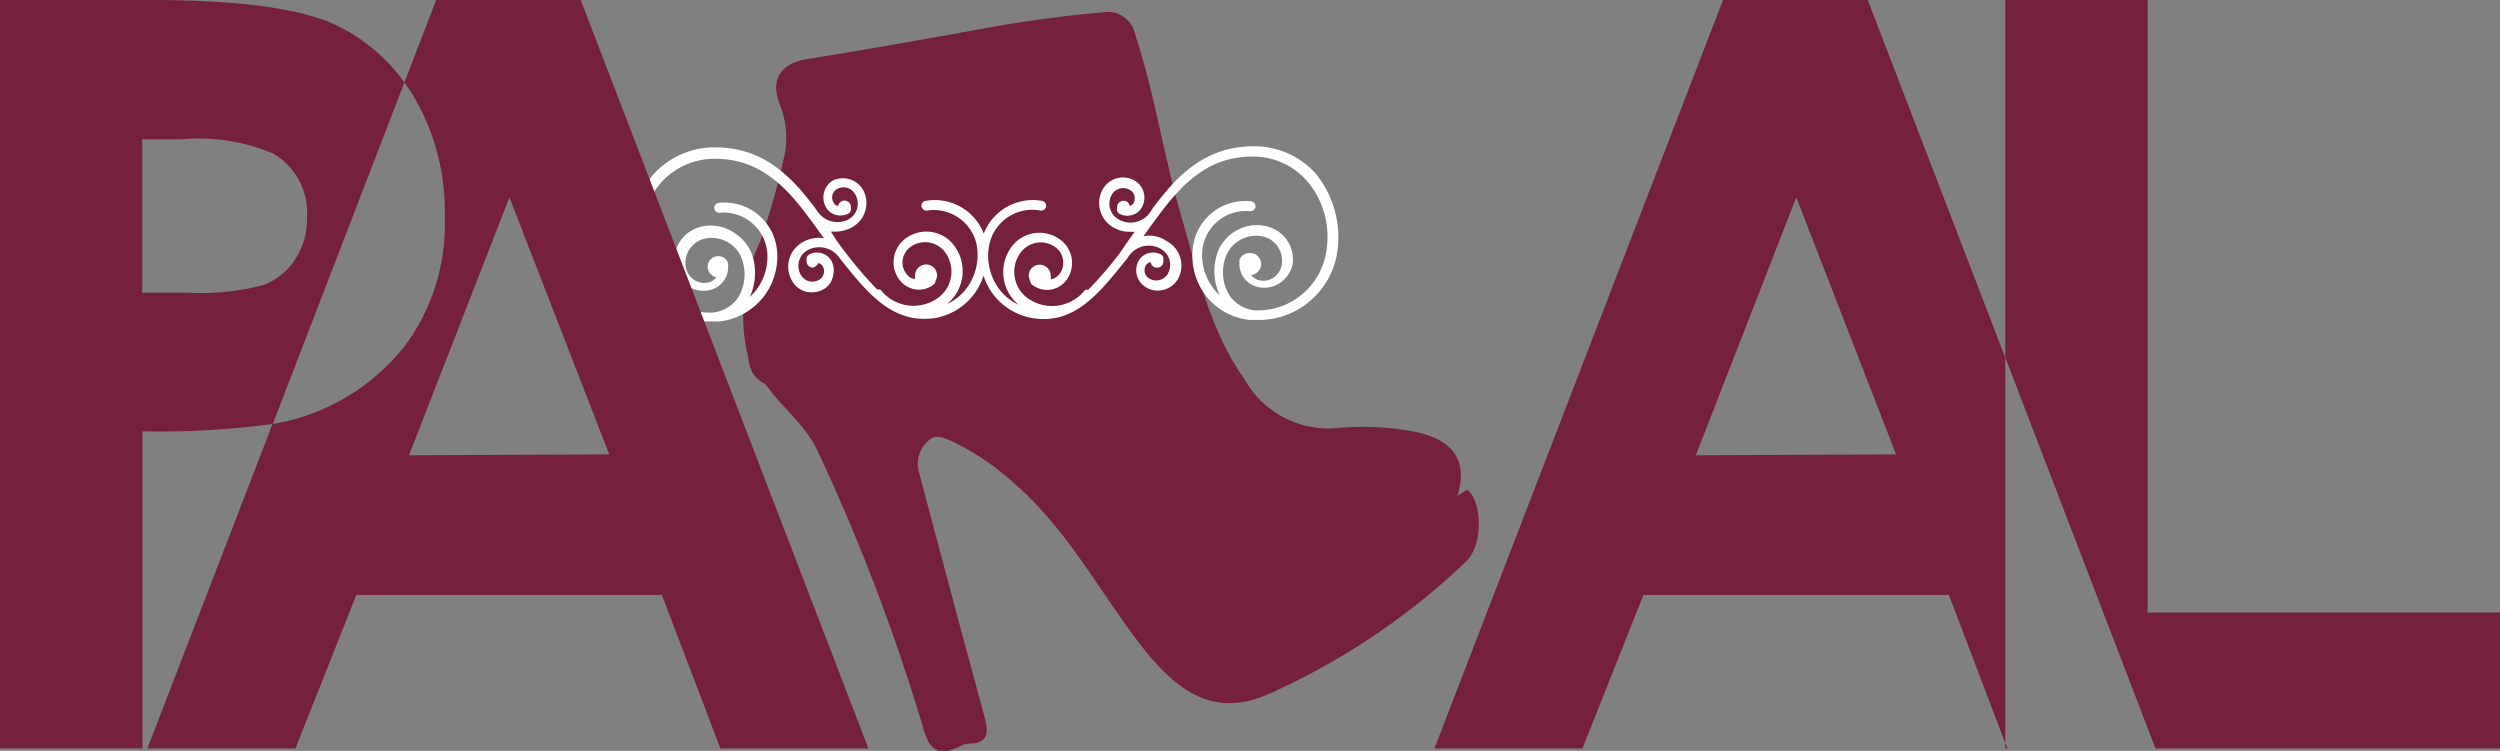<svg xmlns="http://www.w3.org/2000/svg" viewBox="0 0 114 34.24"><rect x="0" y="0" width="114" height="34.24" fill="#808080" stroke="none"/><defs><style>.cls-1{fill:#75213d;}.cls-2{fill:#fff;fill-rule:evenodd;}</style></defs><title>Asset 3</title><g id="Layer_2" data-name="Layer 2"><g id="Layer_1-2" data-name="Layer 1"><g id="Layer_6" data-name="Layer 6"><path class="cls-1" d="M34.12,16.3A7.84,7.84,0,0,1,34.67,11a34.2,34.2,0,0,0,1.12-4,4.11,4.11,0,0,0-.26-2.31c-.41-1.13.14-1.83,1.3-2,3-.48,5.89-1,8.85-1.54,1.54-.25,3.1-.46,4.65-.59a1.26,1.26,0,0,1,1.43,1c.9,2.73,1.31,5.57,2.11,8.31.74,2.55,1.29,5.18,2.87,7.41a4.4,4.4,0,0,0,4.11,2.25,12.68,12.68,0,0,1,3.78.18c1.73.4,2.38,1.41,1.75,3.13.12.43-.23.56-.49.7A31.2,31.2,0,0,1,60.1,26a3,3,0,0,0-1.27.31,1.63,1.63,0,0,1-.31.11A3.4,3.4,0,0,0,57,27a2.32,2.32,0,0,1-1.07.23A8.7,8.7,0,0,1,53.06,27,14.83,14.83,0,0,1,49.19,24,32.17,32.17,0,0,0,41,18.76a3.38,3.38,0,0,0-1.72-.53l-.34-.08a28.18,28.18,0,0,0-2.88-.32C35.14,17.66,34.22,17.5,34.12,16.3Z"/><path class="cls-1" d="M41.58,18a35.52,35.52,0,0,1,6.66,4,58.35,58.35,0,0,0,5.17,4.25,4.64,4.64,0,0,0,3.07.24c.35-.05.75.11,1-.28a14.1,14.1,0,0,0,1.69-.47l0,0c.38-.21.82-.27,1.2-.49a24.41,24.41,0,0,0,6.53-2.92c.71.54.74,2.58-.08,3.31a31.83,31.83,0,0,1-9.09,6.06c-2.38,1-4.08-.15-5.74-2.32-1.88-2.45-3.32-5.23-5.7-7.3a11.75,11.75,0,0,0-2.78-1.91c-.41-.19-.83-.42-1.19-.06a1.39,1.39,0,0,0-.42,1.4q1.48,5.6,3,11.2c.18.69.19,1.2-.73,1.2a.78.78,0,0,0-.33.09c-1,.51-1.43.31-1.75-.83a90.74,90.74,0,0,0-4.77-12.53c-.62-1.37-1.87-2.2-2.63-3.44a3.49,3.49,0,0,1-.7-2.33c.3.34.13.91.67,1a2.23,2.23,0,0,0,2,1.24,30.19,30.19,0,0,0,3.12.49l0,0C40.28,17.7,40.94,17.81,41.58,18Z"/><path class="cls-1" d="M39.69,17.54c-1-.07-2.16.16-3.12-.49A7.92,7.92,0,0,1,39.69,17.54Z"/><path class="cls-1" d="M56.48,26.44a3.07,3.07,0,0,1-3.07-.24A11.28,11.28,0,0,0,56.48,26.44Z"/><path class="cls-1" d="M41.58,18a2.75,2.75,0,0,1-1.93-.47A2.87,2.87,0,0,1,41.58,18Z"/><path class="cls-1" d="M59.17,25.69a2,2,0,0,1-1.69.47A2.67,2.67,0,0,1,59.17,25.69Z"/><path class="cls-1" d="M60.33,25.24a1.29,1.29,0,0,1-1.2.49A1.2,1.2,0,0,1,60.33,25.24Z"/><g id="Anklet"><path class="cls-2" d="M60,7.92a3.75,3.75,0,0,0-2.83-1.25h0c-2.24,0-3.53,1.37-4.65,2.89A1.09,1.09,0,0,1,51,10a.82.82,0,0,1-.31-1.11.6.6,0,0,1,.83-.23.44.44,0,0,1,.17.6.33.33,0,0,1-.17.14.28.28,0,0,0-.33-.24.3.3,0,0,0-.25.34s0,0,0,0a.22.22,0,0,0,.09.24.78.78,0,0,0,.58.07.72.72,0,0,0,.46-.36.9.9,0,0,0-.34-1.22,1.06,1.06,0,0,0-1.45.41,1.28,1.28,0,0,0,.49,1.73,1.44,1.44,0,0,0,.73.2l.24,0c-.23.32-.46.65-.7,1a17.78,17.78,0,0,1-1.42,1.65.24.24,0,0,0-.14,0,1.91,1.91,0,0,1-2.68.33,1.48,1.48,0,0,1-.23-2.07,1.13,1.13,0,0,1,1.59-.18.87.87,0,0,1,.32.58.84.84,0,0,1-.18.63.63.63,0,0,1-.39.23.47.47,0,0,0,0-.17.49.49,0,1,0-1,0,.51.51,0,0,0,.07.24.2.2,0,0,0,.08.17,1.1,1.1,0,0,0,1.54-.17,1.32,1.32,0,0,0-.21-1.85,1.59,1.59,0,0,0-2.23.25,1.94,1.94,0,0,0,.29,2.69,2.41,2.41,0,0,1-.92-.76,2.56,2.56,0,0,1-.43-1.92A2,2,0,0,1,47.44,9.6a.22.22,0,0,0,.08-.44,2.4,2.4,0,0,0-2.66,1.49A2.4,2.4,0,0,0,42.2,9.16a.22.22,0,0,0-.18.26.23.23,0,0,0,.26.18,2,2,0,0,1,2.26,1.58,2.56,2.56,0,0,1-.43,1.92,2.33,2.33,0,0,1-.92.76,1.94,1.94,0,0,0,.29-2.7,1.58,1.58,0,0,0-2.23-.25,1.33,1.33,0,0,0-.49.88,1.3,1.3,0,0,0,.28,1,1.11,1.11,0,0,0,.73.41,1.08,1.08,0,0,0,.81-.23.21.21,0,0,0,.08-.17.48.48,0,0,0,.07-.24.49.49,0,0,0-1,0,.47.47,0,0,0,0,.17.58.58,0,0,1-.39-.23.84.84,0,0,1-.18-.63.89.89,0,0,1,.32-.58,1.13,1.13,0,0,1,1.59.18,1.48,1.48,0,0,1-.24,2.07,1.91,1.91,0,0,1-2.68-.33.19.19,0,0,0-.14,0,17.78,17.78,0,0,1-1.42-1.65c-.24-.3-.47-.62-.7-1l.24,0a1.54,1.54,0,0,0,.73-.2,1.26,1.26,0,0,0,.48-1.73A1.07,1.07,0,0,0,38,8.22a.87.87,0,0,0-.42.54.9.9,0,0,0,.08.68.72.72,0,0,0,.46.36.79.79,0,0,0,.58-.07.23.23,0,0,0,.1-.24s0,0,0,0a.3.3,0,0,0-.25-.34.3.3,0,0,0-.33.24A.26.26,0,0,1,38,9.21a.43.43,0,0,1,.17-.59.6.6,0,0,1,.82.23A.82.82,0,0,1,38.7,10a1.09,1.09,0,0,1-1.44-.39c-1.12-1.52-2.41-2.89-4.65-2.89h0a3.74,3.74,0,0,0-2.83,1.25,4.44,4.44,0,0,0-1,3.43,3.64,3.64,0,0,0,1.34,2.45,3.58,3.58,0,0,0,2.27.81h.4a3,3,0,0,0,2-1.09,3,3,0,0,0,.64-2.18,2.41,2.41,0,0,0-2.66-2.14.23.23,0,0,0-.2.25.22.22,0,0,0,.25.2,2,2,0,0,1,2.16,1.74,2.49,2.49,0,0,1-.54,1.84,3.13,3.13,0,0,1-.25.26,2.64,2.64,0,0,0,.18-1.66,1.94,1.94,0,0,0-.83-1.22A1.9,1.9,0,0,0,32,10.33a1.59,1.59,0,0,0-1.22,1.88,1.28,1.28,0,0,0,.57.83,1.32,1.32,0,0,0,1,.19,1.07,1.07,0,0,0,.85-1.13v0s0,0,0,0a.41.41,0,0,0,0-.11s0,0,0,0a.48.48,0,0,0-.44-.31.48.48,0,0,0-.49.48.49.49,0,0,0,.4.48.62.62,0,0,1-.37.24.83.83,0,0,1-.65-.12.86.86,0,0,1-.37-.54,1.1,1.1,0,0,1,.16-.85,1.12,1.12,0,0,1,.71-.49,1.46,1.46,0,0,1,1.11.21,1.42,1.42,0,0,1,.63.93,2,2,0,0,1-.26,1.59,1.62,1.62,0,0,1-1.09.64,3.12,3.12,0,0,1-2.15-.69,3.18,3.18,0,0,1-1.17-2.15,4,4,0,0,1,.91-3.07,3.29,3.29,0,0,1,2.49-1.1h0c2,0,3.2,1.25,4.25,2.66h0l0,0c.19.26.38.51.56.77l.15.2a1.44,1.44,0,0,0-1.07.23,1.28,1.28,0,0,0-.36,1.76,1,1,0,0,0,.88.47,1.07,1.07,0,0,0,.59-.18A.9.9,0,0,0,38,12.5a.87.87,0,0,0-.13-.67.76.76,0,0,0-1-.21.22.22,0,0,0-.09.2s0,0,0,.06a.29.29,0,0,0,.27.32A.3.3,0,0,0,37.3,12a.28.28,0,0,1,.21.13.45.45,0,0,1-.13.61.6.6,0,0,1-.84-.17.82.82,0,0,1,.23-1.13,1.12,1.12,0,0,1,1.51.32h0l0,0c1.29,1.63,2.41,3,4.31,2.75a2.84,2.84,0,0,0,1.88-1.17,2.91,2.91,0,0,0,.38-.77,2.91,2.91,0,0,0,.38.77,2.85,2.85,0,0,0,1.88,1.17c1.9.29,3-1.12,4.31-2.75l0,0h0A1.11,1.11,0,0,1,53,11.39a.83.83,0,0,1,.23,1.13.61.61,0,0,1-.84.17.4.4,0,0,1-.19-.28.48.48,0,0,1,.06-.33.36.36,0,0,1,.21-.13.29.29,0,0,0,.58-.07s0,0,0-.06a.21.21,0,0,0-.09-.2.76.76,0,0,0-1,.21.9.9,0,0,0,.25,1.24,1,1,0,0,0,.59.18,1.07,1.07,0,0,0,.88-.47A1.26,1.26,0,0,0,53.21,11a1.4,1.4,0,0,0-1.07-.23l.15-.2c.18-.26.37-.52.56-.77l0,0h0c1.05-1.41,2.25-2.66,4.25-2.66h0a3.27,3.27,0,0,1,2.49,1.1,3.92,3.92,0,0,1,.91,3.07,3.2,3.2,0,0,1-1.17,2.15,3.16,3.16,0,0,1-2.15.69,1.62,1.62,0,0,1-1.09-.64,2,2,0,0,1-.26-1.59,1.48,1.48,0,0,1,1.74-1.14,1.1,1.1,0,0,1,.71.49,1.15,1.15,0,0,1,.16.85.86.86,0,0,1-.37.54.82.82,0,0,1-.65.12.62.62,0,0,1-.37-.24.48.48,0,0,0-.09-1,.48.48,0,0,0-.44.31l0,0a.41.41,0,0,0,0,.11s0,0,0,0v0a1.07,1.07,0,0,0,.16.65,1.1,1.1,0,0,0,.69.48,1.29,1.29,0,0,0,1-.19,1.36,1.36,0,0,0,.57-.83A1.55,1.55,0,0,0,58.72,11a1.58,1.58,0,0,0-1-.69,1.9,1.9,0,0,0-1.45.27,1.88,1.88,0,0,0-.83,1.22,2.57,2.57,0,0,0,.18,1.66,1.54,1.54,0,0,1-.25-.26,2.51,2.51,0,0,1-.54-1.85A2,2,0,0,1,57,9.63a.23.23,0,0,0,.25-.2.23.23,0,0,0-.2-.25,2.41,2.41,0,0,0-2.66,2.14A3,3,0,0,0,55,13.5a2.89,2.89,0,0,0,2,1.09h.4a3.58,3.58,0,0,0,2.27-.81A3.64,3.64,0,0,0,61,11.35,4.62,4.62,0,0,0,60,7.92Z"/></g><path class="cls-1" d="M78.57,0,65.41,34.13h6.75l2.78-7H88.87l2.57,6.76V16.31L85.17,0ZM77.33,20.76,81.91,9l4.55,11.72Z"/><polygon class="cls-1" points="97.93 27.93 97.93 0 91.44 0 91.44 16.3 98.29 34.13 114 34.13 114 27.93 97.93 27.93"/><polygon class="cls-1" points="91.54 34.13 91.44 33.86 91.44 34.13 91.54 34.13"/><path class="cls-1" d="M15,1Q12.49,0,6.9,0H0V34.13H6.5V19.67a38,38,0,0,0,5.94-.34l6-15.57A8.15,8.15,0,0,0,15,1ZM13.45,11.84A2.94,2.94,0,0,1,12,13a11.21,11.21,0,0,1-3.39.35H6.49v-7H8.32A8.71,8.71,0,0,1,12.45,7,3.12,3.12,0,0,1,14,9.9,3.34,3.34,0,0,1,13.45,11.84Z"/><path class="cls-1" d="M26.48,0H19.89L18.44,3.76c.14.2.28.4.41.61A10.32,10.32,0,0,1,20.28,9.9a9.27,9.27,0,0,1-1.87,5.94,9.73,9.73,0,0,1-5.07,3.3,8,8,0,0,1-.91.19L6.72,34.13h6.75l2.78-7H30.18l2.67,7H39.6ZM18.65,20.76,23.23,9l4.55,11.72Z"/></g></g></g></svg>
